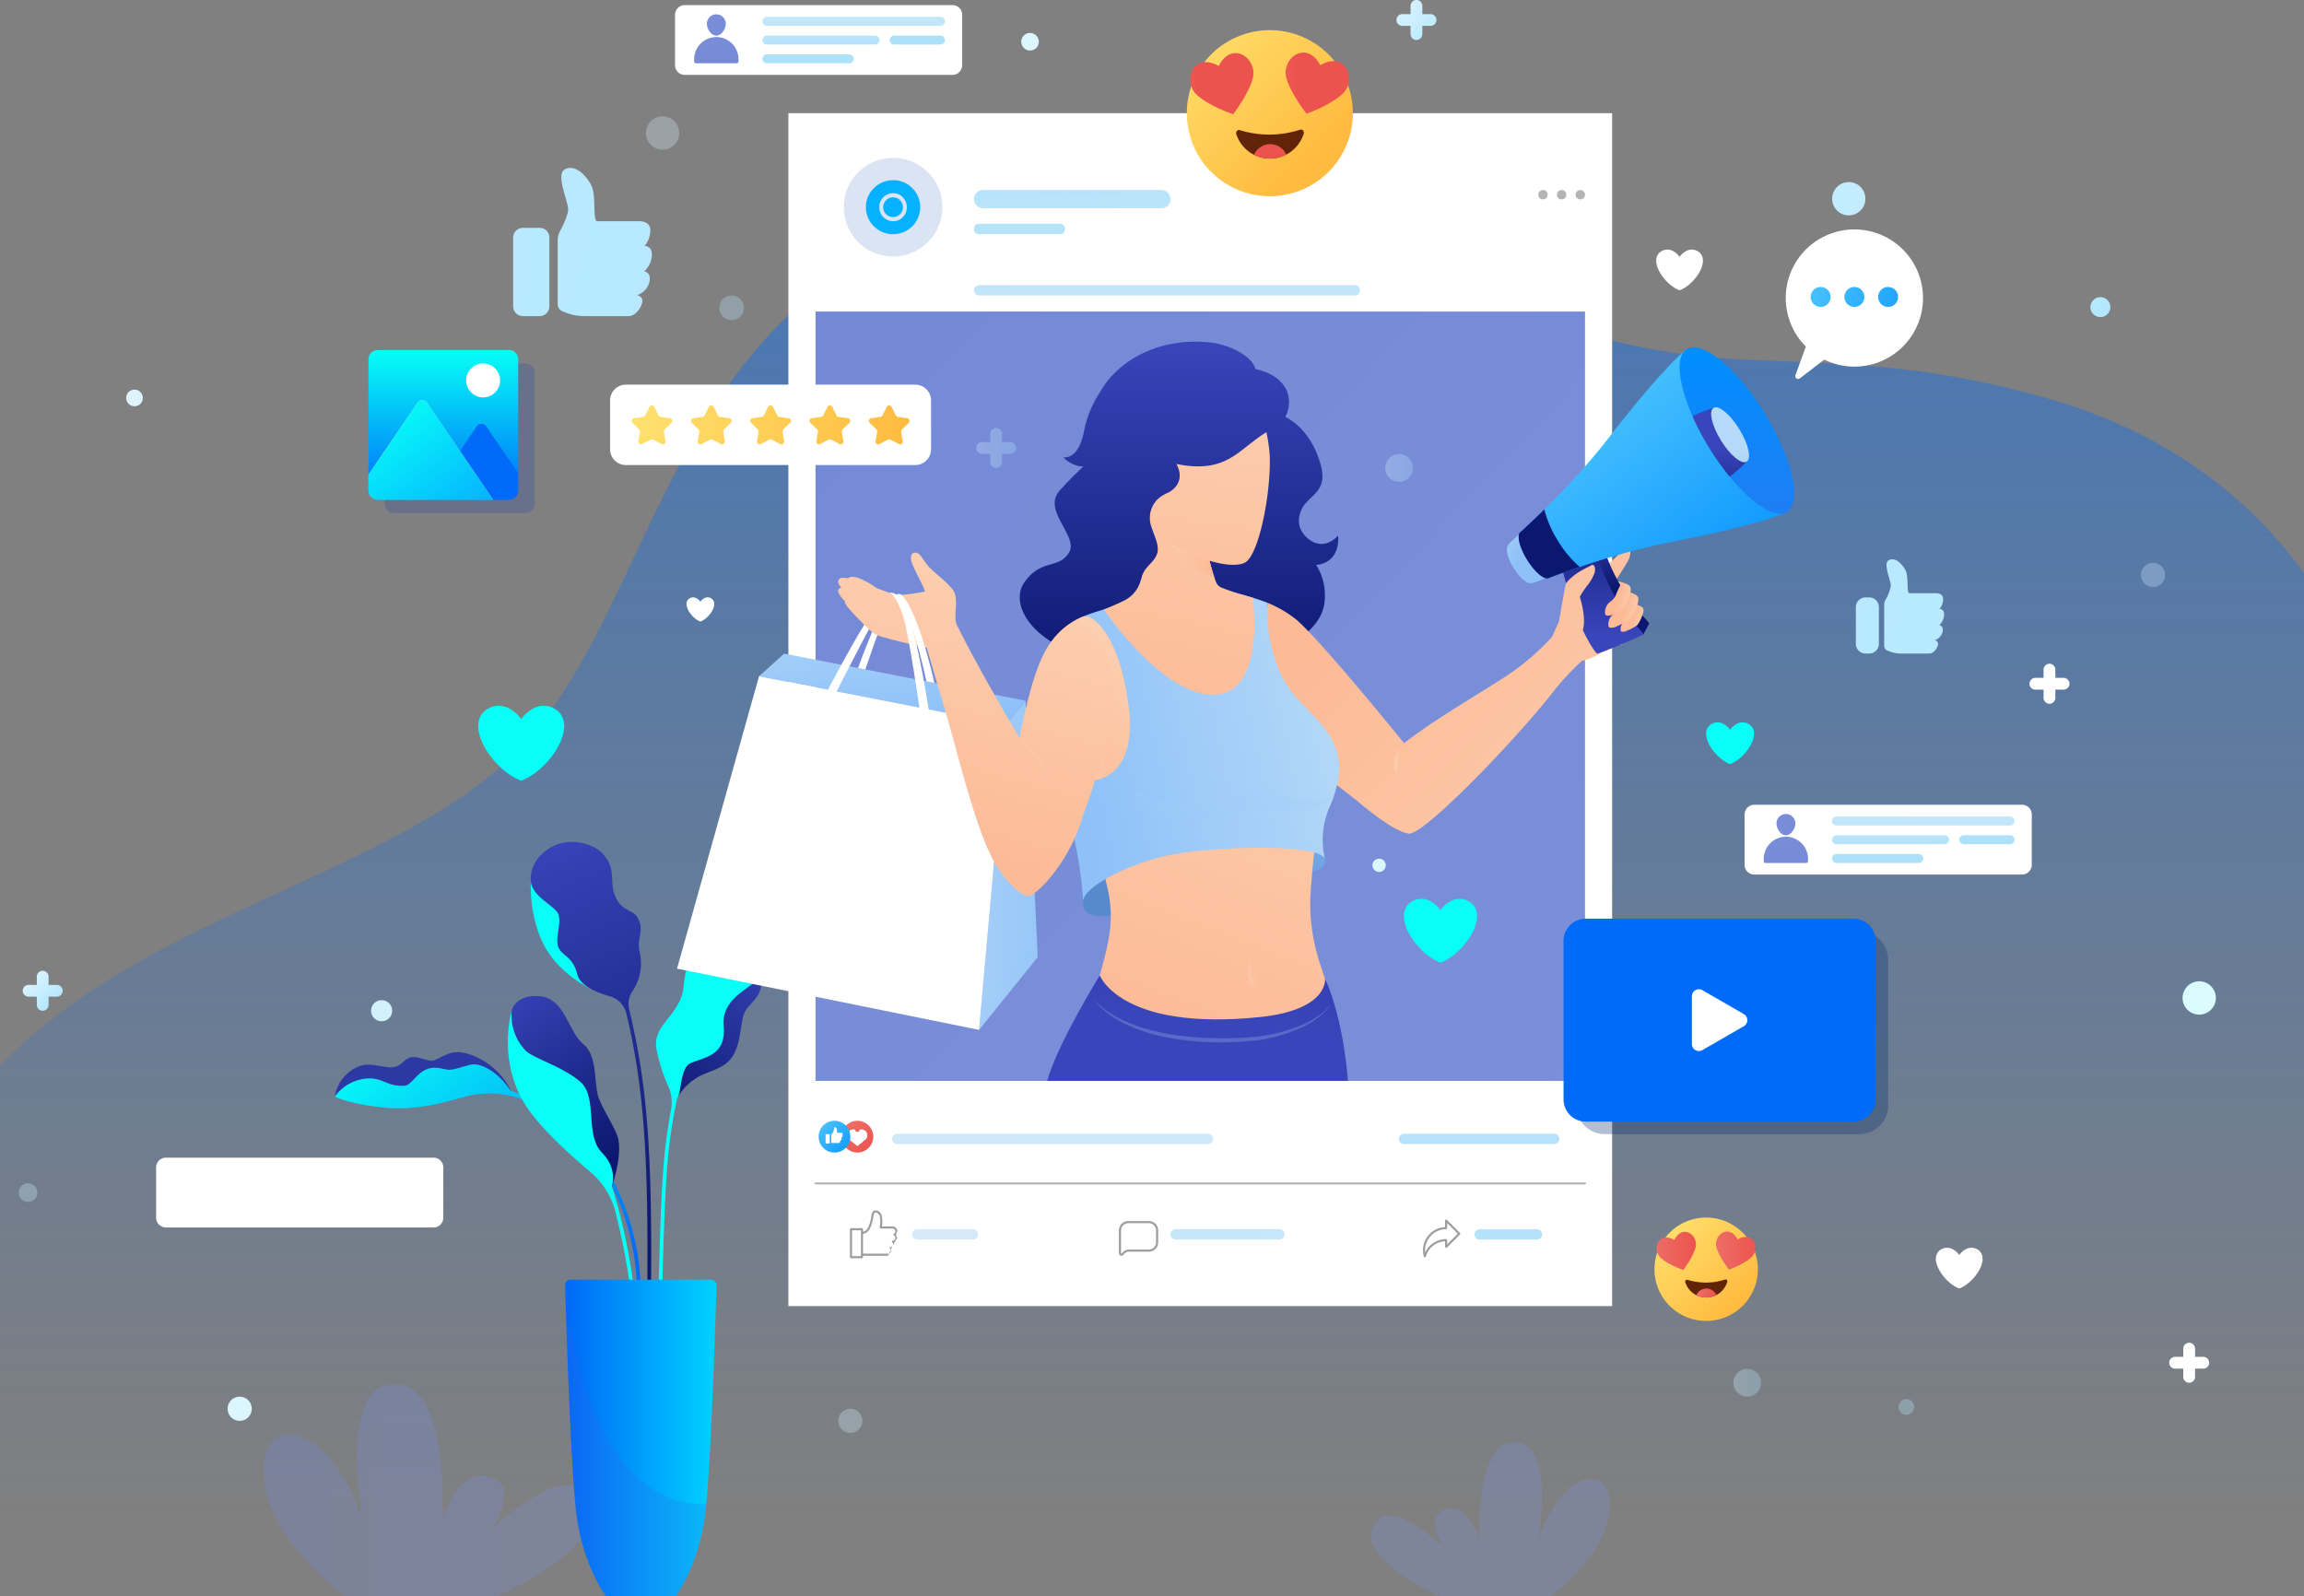<svg xmlns="http://www.w3.org/2000/svg" xmlns:xlink="http://www.w3.org/1999/xlink" width="549" height="380.391" viewBox="0 0 549 380.391">
  <rect x="0" y="0" width="549" height="380.391" fill="#808080" stroke="none"/>
  <defs>
    <clipPath id="clip-path">
      <rect id="Rectangle_9023" data-name="Rectangle 9023" width="549" height="349" transform="translate(89 90.05)" fill="#fff"/>
    </clipPath>
    <linearGradient id="linear-gradient" x1="0.5" y1="0.997" x2="0.5" y2="-0.101" gradientUnits="objectBoundingBox">
      <stop offset="0" stop-color="#006bf8" stop-opacity="0"/>
      <stop offset="1" stop-color="#006bf8"/>
    </linearGradient>
    <linearGradient id="linear-gradient-2" x1="-0.646" y1="0.5" x2="0.354" y2="0.5" gradientUnits="objectBoundingBox">
      <stop offset="0" stop-color="#7489d6"/>
      <stop offset="1" stop-color="#7c90d9"/>
    </linearGradient>
    <linearGradient id="linear-gradient-3" x1="0" y1="0.5" x2="1" y2="0.5" xlink:href="#linear-gradient-2"/>
    <linearGradient id="linear-gradient-4" x1="0.448" y1="-0.039" x2="0.549" y2="0.916" gradientUnits="objectBoundingBox">
      <stop offset="0" stop-color="#3945ba"/>
      <stop offset="1" stop-color="#0c176f"/>
    </linearGradient>
    <linearGradient id="linear-gradient-5" x1="1.191" y1="-0.157" x2="-0.121" y2="1.108" xlink:href="#linear-gradient-4"/>
    <linearGradient id="linear-gradient-6" x1="0.069" y1="-0.071" x2="1" y2="0.829" gradientUnits="objectBoundingBox">
      <stop offset="0" stop-color="#06fff7"/>
      <stop offset="1" stop-color="#006bf8"/>
    </linearGradient>
    <linearGradient id="linear-gradient-7" x1="0.261" y1="-0.166" x2="0.685" y2="0.957" xlink:href="#linear-gradient-4"/>
    <linearGradient id="linear-gradient-8" x1="0.027" y1="0.5" x2="0.999" y2="0.5" gradientUnits="objectBoundingBox">
      <stop offset="0" stop-color="#006bf8"/>
      <stop offset="1" stop-color="#00d3ff"/>
    </linearGradient>
    <linearGradient id="linear-gradient-9" x1="0.063" y1="0.063" x2="0.937" y2="0.937" gradientUnits="objectBoundingBox">
      <stop offset="0" stop-color="#ed716a"/>
      <stop offset="1" stop-color="#ed534e"/>
    </linearGradient>
    <linearGradient id="linear-gradient-10" x1="0.006" y1="0.006" x2="1.214" y2="1.214" gradientUnits="objectBoundingBox">
      <stop offset="0" stop-color="#4ec6fd"/>
      <stop offset="0.005" stop-color="#4ec6fd"/>
      <stop offset="1" stop-color="#008eff"/>
    </linearGradient>
    <linearGradient id="linear-gradient-11" x1="-0.28" y1="-1.768" x2="2.732" y2="6.992" gradientUnits="objectBoundingBox">
      <stop offset="0" stop-color="#ade1fa"/>
      <stop offset="1" stop-color="#dbebfa"/>
    </linearGradient>
    <linearGradient id="linear-gradient-12" x1="-0.726" y1="-2.413" x2="5.78" y2="13.041" xlink:href="#linear-gradient-11"/>
    <linearGradient id="linear-gradient-13" x1="-0.185" y1="-6.407" x2="1.348" y2="9.046" xlink:href="#linear-gradient-11"/>
    <linearGradient id="linear-gradient-14" x1="2.226" y1="14.875" x2="-0.045" y2="-4.043" xlink:href="#linear-gradient-11"/>
    <linearGradient id="linear-gradient-15" x1="10.041" y1="16.854" x2="-0.991" y2="-2.056" xlink:href="#linear-gradient-11"/>
    <linearGradient id="linear-gradient-16" x1="-2.461" y1="-10.089" x2="2.998" y2="9.431" xlink:href="#linear-gradient-11"/>
    <linearGradient id="linear-gradient-17" x1="2.054" y1="3.225" x2="-8.73" y2="-15.685" xlink:href="#linear-gradient-11"/>
    <linearGradient id="linear-gradient-18" x1="1.473" y1="4.55" x2="-3.071" y2="-14.368" xlink:href="#linear-gradient-11"/>
    <linearGradient id="linear-gradient-19" x1="-0.109" y1="-0.077" x2="1.069" y2="1.039" xlink:href="#linear-gradient-2"/>
    <linearGradient id="linear-gradient-20" x1="-1.776" y1="-0.081" x2="2.082" y2="0.57" gradientUnits="objectBoundingBox">
      <stop offset="0" stop-color="#b5d9f8"/>
      <stop offset="1" stop-color="#8ec1f8"/>
    </linearGradient>
    <linearGradient id="linear-gradient-21" x1="-1.804" y1="0.253" x2="2.65" y2="0.731" xlink:href="#linear-gradient-20"/>
    <linearGradient id="linear-gradient-22" x1="0.004" y1="-0.92" x2="0.519" y2="0.913" xlink:href="#linear-gradient-20"/>
    <linearGradient id="linear-gradient-24" x1="0.5" y1="-0.251" x2="0.5" y2="1.045" xlink:href="#linear-gradient-4"/>
    <linearGradient id="linear-gradient-25" x1="0.067" y1="0.661" x2="1.552" y2="-0.42" gradientUnits="objectBoundingBox">
      <stop offset="0" stop-color="#5789ce"/>
      <stop offset="1" stop-color="#8ec1f8"/>
    </linearGradient>
    <linearGradient id="linear-gradient-26" x1="1.328" y1="0.942" x2="0.279" y2="0.205" gradientUnits="objectBoundingBox">
      <stop offset="0" stop-color="#fccfb0"/>
      <stop offset="1" stop-color="#fcba97"/>
    </linearGradient>
    <linearGradient id="linear-gradient-27" x1="0" y1="0.5" x2="1" y2="0.5" xlink:href="#linear-gradient-26"/>
    <linearGradient id="linear-gradient-28" x1="0.954" y1="-0.521" x2="0.345" y2="0.981" xlink:href="#linear-gradient-26"/>
    <linearGradient id="linear-gradient-29" x1="0.602" y1="0.45" x2="1.91" y2="-4.117" xlink:href="#linear-gradient-4"/>
    <linearGradient id="linear-gradient-30" x1="0.651" y1="0.093" x2="0.306" y2="1.091" xlink:href="#linear-gradient-26"/>
    <linearGradient id="linear-gradient-31" x1="0.185" y1="0.262" x2="1.427" y2="0.732" xlink:href="#linear-gradient-26"/>
    <linearGradient id="linear-gradient-32" x1="0.997" y1="0.365" x2="0.082" y2="0.575" xlink:href="#linear-gradient-20"/>
    <linearGradient id="linear-gradient-33" x1="0.163" y1="-1.732" x2="0.809" y2="2.284" xlink:href="#linear-gradient-20"/>
    <linearGradient id="linear-gradient-34" x1="0.552" y1="0.038" x2="0.359" y2="0.882" xlink:href="#linear-gradient-26"/>
    <linearGradient id="linear-gradient-35" x1="-0.428" y1="0.078" x2="1.347" y2="0.889" xlink:href="#linear-gradient-26"/>
    <linearGradient id="linear-gradient-36" x1="0.652" y1="-0.476" x2="0.431" y2="1.218" xlink:href="#linear-gradient-26"/>
    <linearGradient id="linear-gradient-37" x1="0" y1="0.5" x2="1" y2="0.5" xlink:href="#linear-gradient-26"/>
    <linearGradient id="linear-gradient-38" x1="0.541" y1="0.005" x2="0.388" y2="1.514" xlink:href="#linear-gradient-26"/>
    <linearGradient id="linear-gradient-39" x1="0.5" y1="0.022" x2="0.5" y2="1.42" xlink:href="#linear-gradient-4"/>
    <linearGradient id="linear-gradient-40" x1="-0.444" y1="0.197" x2="1.295" y2="0.849" xlink:href="#linear-gradient-26"/>
    <linearGradient id="linear-gradient-41" x1="0.226" y1="-1.295" x2="0.777" y2="1.495" xlink:href="#linear-gradient-2"/>
    <linearGradient id="linear-gradient-42" x1="0.307" y1="-0.221" x2="0.52" y2="0.515" xlink:href="#linear-gradient-4"/>
    <linearGradient id="linear-gradient-43" x1="0.054" y1="0.839" x2="0.054" y2="-0.522" xlink:href="#linear-gradient-4"/>
    <linearGradient id="linear-gradient-44" x1="0.287" y1="-1.343" x2="1.222" y2="-0.616" xlink:href="#linear-gradient-20"/>
    <linearGradient id="linear-gradient-45" x1="0.255" y1="0.127" x2="1.056" y2="1.015" xlink:href="#linear-gradient-10"/>
    <linearGradient id="linear-gradient-46" x1="0.637" y1="-0.91" x2="0.637" y2="0.154" xlink:href="#linear-gradient-4"/>
    <linearGradient id="linear-gradient-47" x1="0.906" y1="1.526" x2="0.906" y2="0.001" gradientUnits="objectBoundingBox">
      <stop offset="0" stop-color="#2e75ee"/>
      <stop offset="1" stop-color="#008eff"/>
    </linearGradient>
    <linearGradient id="linear-gradient-48" x1="1.305" y1="0.586" x2="1.305" y2="1.776" xlink:href="#linear-gradient-4"/>
    <linearGradient id="linear-gradient-49" x1="1.698" y1="0.818" x2="1.698" y2="2.144" xlink:href="#linear-gradient-20"/>
    <linearGradient id="linear-gradient-50" x1="6.932" y1="2.319" x2="-4.132" y2="-0.916" xlink:href="#linear-gradient-26"/>
    <linearGradient id="linear-gradient-51" x1="0.922" y1="0.739" x2="0.509" y2="0.559" xlink:href="#linear-gradient-26"/>
    <linearGradient id="linear-gradient-52" x1="0.922" y1="0.739" x2="0.509" y2="0.559" xlink:href="#linear-gradient-26"/>
    <linearGradient id="linear-gradient-53" x1="0.936" y1="0.732" x2="0.485" y2="0.552" xlink:href="#linear-gradient-26"/>
    <linearGradient id="linear-gradient-54" x1="-0.778" y1="0.101" x2="4.829" y2="1.853" gradientUnits="objectBoundingBox">
      <stop offset="0" stop-color="#4ec6fd"/>
      <stop offset="1" stop-color="#1aa0fe"/>
    </linearGradient>
    <linearGradient id="linear-gradient-55" x1="-2.318" y1="-0.381" x2="3.289" y2="1.372" xlink:href="#linear-gradient-54"/>
    <linearGradient id="linear-gradient-56" x1="-3.858" y1="-0.862" x2="1.749" y2="0.89" xlink:href="#linear-gradient-54"/>
    <linearGradient id="linear-gradient-57" x1="1.936" y1="1.458" x2="64.037" y2="42.887" gradientUnits="objectBoundingBox">
      <stop offset="0" stop-color="#ddf4ff"/>
      <stop offset="1" stop-color="#afe6ff"/>
    </linearGradient>
    <linearGradient id="linear-gradient-58" x1="-3.845" y1="-2.399" x2="58.266" y2="39.037" xlink:href="#linear-gradient-57"/>
    <linearGradient id="linear-gradient-59" x1="-4.867" y1="-3.08" x2="33.257" y2="22.353" xlink:href="#linear-gradient-57"/>
    <linearGradient id="linear-gradient-60" x1="-20.549" y1="-13.546" x2="54.021" y2="36.214" gradientUnits="objectBoundingBox">
      <stop offset="0" stop-color="#ddf4ff"/>
      <stop offset="1" stop-color="#d9ffff"/>
    </linearGradient>
    <linearGradient id="linear-gradient-61" x1="0" y1="0.5" x2="1" y2="0.5" xlink:href="#linear-gradient-57"/>
    <linearGradient id="linear-gradient-62" x1="0" y1="0.5" x2="1" y2="0.5" xlink:href="#linear-gradient-57"/>
    <linearGradient id="linear-gradient-63" x1="-103.506" y1="-68.884" x2="28.934" y2="19.468" xlink:href="#linear-gradient-57"/>
    <linearGradient id="linear-gradient-64" x1="-33.431" y1="-22.136" x2="4.692" y2="3.297" xlink:href="#linear-gradient-57"/>
    <linearGradient id="linear-gradient-65" x1="-16.494" y1="-10.837" x2="69.157" y2="46.302" xlink:href="#linear-gradient-57"/>
    <linearGradient id="linear-gradient-66" x1="-16.494" y1="-10.837" x2="69.158" y2="46.303" xlink:href="#linear-gradient-60"/>
    <linearGradient id="linear-gradient-67" x1="-16.494" y1="-10.837" x2="69.158" y2="46.302" xlink:href="#linear-gradient-57"/>
    <linearGradient id="linear-gradient-68" x1="-16.498" y1="-10.84" x2="69.175" y2="46.314" xlink:href="#linear-gradient-60"/>
    <linearGradient id="linear-gradient-69" x1="-25.851" y1="-17.079" x2="12.274" y2="8.355" xlink:href="#linear-gradient-57"/>
    <linearGradient id="linear-gradient-70" x1="-33.383" y1="-22.104" x2="28.728" y2="19.331" xlink:href="#linear-gradient-57"/>
    <linearGradient id="linear-gradient-71" x1="-44.152" y1="-29.288" x2="17.959" y2="12.147" xlink:href="#linear-gradient-60"/>
    <linearGradient id="linear-gradient-72" x1="-23.161" y1="-15.285" x2="74.629" y2="49.953" xlink:href="#linear-gradient-57"/>
    <linearGradient id="linear-gradient-73" x1="0" y1="0.5" x2="1" y2="0.5" xlink:href="#linear-gradient-57"/>
    <linearGradient id="linear-gradient-74" x1="0.147" y1="0.147" x2="0.86" y2="0.86" xlink:href="#linear-gradient-57"/>
    <linearGradient id="linear-gradient-75" x1="0.02" y1="0.02" x2="1.195" y2="1.195" xlink:href="#linear-gradient-57"/>
    <linearGradient id="linear-gradient-76" x1="-99.703" y1="-26.917" x2="23.097" y2="6.683" xlink:href="#linear-gradient-57"/>
    <linearGradient id="linear-gradient-77" x1="-75.014" y1="-31.389" x2="17.353" y2="7.797" xlink:href="#linear-gradient-57"/>
    <linearGradient id="linear-gradient-78" x1="-93.68" y1="-25.273" x2="21.739" y2="6.312" xlink:href="#linear-gradient-57"/>
    <linearGradient id="linear-gradient-79" x1="-75.008" y1="-31.392" x2="17.351" y2="7.798" xlink:href="#linear-gradient-57"/>
    <linearGradient id="linear-gradient-80" x1="-26.97" y1="11.24" x2="-28.109" y2="-9.165" xlink:href="#linear-gradient-11"/>
    <linearGradient id="linear-gradient-81" x1="-42.653" y1="7.451" x2="-43.803" y2="-5.756" xlink:href="#linear-gradient-11"/>
    <linearGradient id="linear-gradient-82" x1="-91.573" y1="3.873" x2="-92.755" y2="-2.535" xlink:href="#linear-gradient-11"/>
    <linearGradient id="linear-gradient-83" x1="-55.031" y1="5.957" x2="-56.188" y2="-4.411" xlink:href="#linear-gradient-11"/>
    <linearGradient id="linear-gradient-84" x1="0.879" y1="1.537" x2="-0.415" y2="-1.154" xlink:href="#linear-gradient-2"/>
    <linearGradient id="linear-gradient-85" x1="2.229" y1="2.361" x2="-0.809" y2="-0.961" xlink:href="#linear-gradient-2"/>
    <linearGradient id="linear-gradient-86" x1="-26.97" y1="11.24" x2="-28.109" y2="-9.166" xlink:href="#linear-gradient-11"/>
    <linearGradient id="linear-gradient-87" x1="-42.653" y1="7.451" x2="-43.803" y2="-5.756" xlink:href="#linear-gradient-11"/>
    <linearGradient id="linear-gradient-88" x1="-91.58" y1="3.872" x2="-92.762" y2="-2.535" xlink:href="#linear-gradient-11"/>
    <linearGradient id="linear-gradient-89" x1="-55.03" y1="5.956" x2="-56.188" y2="-4.41" xlink:href="#linear-gradient-11"/>
    <linearGradient id="linear-gradient-90" x1="0.879" y1="1.537" x2="-0.415" y2="-1.154" xlink:href="#linear-gradient-2"/>
    <linearGradient id="linear-gradient-91" x1="2.229" y1="2.361" x2="-0.809" y2="-0.961" xlink:href="#linear-gradient-2"/>
    <linearGradient id="linear-gradient-92" x1="0.09" y1="0.028" x2="0.862" y2="0.8" gradientUnits="objectBoundingBox">
      <stop offset="0" stop-color="#ffe16f"/>
      <stop offset="1" stop-color="#ffbb3f"/>
    </linearGradient>
    <linearGradient id="linear-gradient-93" x1="-0.06" y1="0.275" x2="0.944" y2="0.275" xlink:href="#linear-gradient-9"/>
    <linearGradient id="linear-gradient-94" x1="-0.054" y1="0.322" x2="0.942" y2="0.322" xlink:href="#linear-gradient-9"/>
    <linearGradient id="linear-gradient-95" x1="-0.011" y1="-0.36" x2="0.988" y2="-0.36" xlink:href="#linear-gradient-9"/>
    <linearGradient id="linear-gradient-96" x1="-0.189" y1="0.17" x2="0.583" y2="0.942" xlink:href="#linear-gradient-92"/>
    <linearGradient id="linear-gradient-97" x1="-0.79" y1="0.661" x2="0.213" y2="0.661" xlink:href="#linear-gradient-9"/>
    <linearGradient id="linear-gradient-98" x1="-0.786" y1="0.708" x2="0.21" y2="0.708" xlink:href="#linear-gradient-9"/>
    <linearGradient id="linear-gradient-99" x1="-1.443" y1="1.278" x2="-0.444" y2="1.278" xlink:href="#linear-gradient-9"/>
    <linearGradient id="linear-gradient-101" x1="0.035" y1="0.444" x2="6.644" y2="1.556" xlink:href="#linear-gradient-92"/>
    <linearGradient id="linear-gradient-102" x1="-1.384" y1="0.206" x2="5.225" y2="1.317" xlink:href="#linear-gradient-92"/>
    <linearGradient id="linear-gradient-103" x1="-2.803" y1="-0.033" x2="3.806" y2="1.079" xlink:href="#linear-gradient-92"/>
    <linearGradient id="linear-gradient-104" x1="-4.222" y1="-0.272" x2="2.387" y2="0.84" xlink:href="#linear-gradient-92"/>
    <linearGradient id="linear-gradient-105" x1="-5.64" y1="-0.51" x2="0.969" y2="0.601" xlink:href="#linear-gradient-92"/>
    <linearGradient id="linear-gradient-106" y1="0.5" x2="1" y2="0.5" gradientUnits="objectBoundingBox">
      <stop offset="0" stop-color="#0527a4"/>
      <stop offset="1" stop-color="#0027b7"/>
    </linearGradient>
    <linearGradient id="linear-gradient-107" x1="0.5" y1="0" x2="0.5" y2="1" xlink:href="#linear-gradient-6"/>
    <linearGradient id="linear-gradient-108" x1="0.058" y1="0.306" x2="0.933" y2="1.198" xlink:href="#linear-gradient-20"/>
    <linearGradient id="linear-gradient-109" x1="-0.007" y1="0.221" x2="0.846" y2="1.155" gradientUnits="objectBoundingBox">
      <stop offset="0" stop-color="#06fff7"/>
      <stop offset="1" stop-color="#06b2ff"/>
    </linearGradient>
  </defs>
  <g id="OBJECTS" transform="translate(-89 -70.05)">
    <g id="Group_20093" data-name="Group 20093">
      <g id="Mask_Group_205" data-name="Mask Group 205" clip-path="url(#clip-path)">
        <path id="Path_10586" data-name="Path 10586" d="M80.829,432.942S50,391.275,74,344.942c27.152-52.419,99.189-60.981,134.594-92.491s35.363-98.51,97.387-127.015c45.93-21.109,79.8-16.494,134.412,12.506s76.336,9.634,137.4,27.324c66.2,19.176,94.2,83.582,76.539,149.676-14.889,55.713,29.163,67,27.163,118Z" opacity="0.51" fill="url(#linear-gradient)"/>
      </g>
      <g id="Group_20032" data-name="Group 20032" transform="translate(-17 17.498)">
        <path id="Path_10592" data-name="Path 10592" d="M433.83,415.275c3.381-4.526,11.917,2.029,16.864,6.565-2.02-1.783-4.11-7.264-1.586-8.9,6.111-3.958,9.485,6.5,9.485,6.5s-1.374-23.5,8.459-23.167,5.333,24,5.333,24c1.219-4.865,4.353-10.41,7.75-13.208,4.076-3.358,9.315-2.9,9.406,3.75.167,12.2-14.156,22.125-14.156,22.125H449.108S427.635,423.567,433.83,415.275Z" opacity="0.3" fill="url(#linear-gradient-2)"/>
        <path id="Path_10593" data-name="Path 10593" d="M245.567,408.593c-4.66-6.238-16.425,2.8-23.242,9.048,2.785-2.457,5.664-10.011,2.186-12.264-8.422-5.456-13.072,8.959-13.072,8.959s1.894-32.389-11.659-31.929-7.351,33.078-7.351,33.078c-1.68-6.7-6-14.347-10.681-18.2-5.617-4.628-12.839-4-12.964,5.168-.23,16.816,19.511,30.494,19.511,30.494h36.217S254.1,420.021,245.567,408.593Z" opacity="0.3" fill="url(#linear-gradient-3)"/>
      </g>
      <g id="Group_20037" data-name="Group 20037" transform="translate(27.859 66.669)">
        <g id="Group_20033" data-name="Group 20033" transform="translate(187.602 204.024)">
          <path id="Path_10594" data-name="Path 10594" d="M200.4,215.561s-.554,8.779,3.5,15.885c3.748,6.572,10.864,9.765,10.864,9.765l-5.86-12.741.31-10.486-3.775-3.962Z" transform="translate(-200.371 -206.171)" fill="#06fff7"/>
          <path id="Path_10595" data-name="Path 10595" d="M223.846,244.007a5.566,5.566,0,0,1,.785-4.447,11.688,11.688,0,0,0,1.7-9.243c-.779-3.71,1.4-5.361-.715-8.586-.841-1.283-3.2-1.382-4.587-3.727-2.564-4.34.4-7.043-3.723-11.416-1.955-2.071-9.119-4.721-14.3.375a8.043,8.043,0,0,0-2.631,5.874c-.122,3.9,5.083,6.063,6.363,8s-.678,5.927.2,8.2,3.434,2.093,4.525,6.553c.662,2.708,4.7,4.348,7.774,5.219a5.651,5.651,0,0,1,3.927,4.143c4.18,17.561,5.31,33.928,4.973,67.318l.886.009C229.362,278.318,228.189,261.916,223.846,244.007Z" transform="translate(-200.371 -204.024)" fill="url(#linear-gradient-4)"/>
        </g>
        <g id="Group_20034" data-name="Group 20034" transform="translate(217.452 225.537)">
          <path id="Path_10596" data-name="Path 10596" d="M244.849,273.37a13.371,13.371,0,0,1,4.359-4.538c1.707-1.2,3.86-1.557,6.265-2.917,4.854-2.744,4.025-9.529,5.261-12.554s4.672-3.238,4.263-10c0,0-3.628.927-10.348,7.423C242.057,262.961,244.849,273.37,244.849,273.37Z" transform="translate(-239.718 -233.986)" fill="url(#linear-gradient-5)"/>
          <path id="Path_10597" data-name="Path 10597" d="M263.577,239.875c-1.108-4.382-2.97-9.364-6.41-8.311s-6.036,3.249-9.331,5.789-2.373,6.445-3.319,9.24c-1.78,5.258-6.71,7.285-6.074,12.383a40.915,40.915,0,0,0,2.966,9.375,9.222,9.222,0,0,1,.569,5.343c-2.171,11.4-2.409,20.454-3.171,49.52l0,.09.887.023,0-.09c.822-31.374,1.033-39.38,3.733-52.248,1.061-1.053.619-7.364,3.332-8.435,3.7-1.461,8.337-1.949,7.745-8.736C253.773,245.445,264.686,244.257,263.577,239.875Z" transform="translate(-238.387 -231.421)" fill="#06fff7"/>
        </g>
        <g id="Group_20035" data-name="Group 20035" transform="translate(140.923 254.111)">
          <path id="Path_10598" data-name="Path 10598" d="M140.923,278.4a9.344,9.344,0,0,1,5.91-7.265c2.258-.847,5.036.2,7.24.3,2.988.136,3.1-2.34,5.566-2.438,1.686-.068,3.816,1.258,5.01.733,1.988-.876,3.547-1.914,5.5-1.914,3.131,0,9.984,2.828,12.948,9.726,0,0-6.345-2.756-15.8-1.7S140.923,278.4,140.923,278.4Z" transform="translate(-140.923 -267.812)" fill="#2c38a4"/>
          <path id="Path_10599" data-name="Path 10599" d="M182.73,277.728c-.918-1.423-3.537-4.957-7.526-6.064-1.951-.542-3.659.684-6.538,1.12-1.486.225-3.365-.956-5.578-.185-2.8.974-3.895,3.969-5.615,4.039-4.248.172-4.986-1.917-8.755-1.749a10.415,10.415,0,0,0-7.795,4.31s2.794,1.617,11.033,2.561c8.3.952,14.5-1.065,19.98-2.506a22.179,22.179,0,0,1,15.621,1.509c24.683,12.445,25.31,41.68,25.325,43.064l.887-.009C213.752,322.318,213.027,288.655,182.73,277.728Z" transform="translate(-140.923 -268.61)" fill="url(#linear-gradient-6)"/>
        </g>
        <g id="Group_20036" data-name="Group 20036" transform="translate(182.155 240.747)">
          <path id="Path_10600" data-name="Path 10600" d="M194.488,254.383s.719-4.074,6.73-3.542,6.753,8.514,10.37,11.43,2.35,9.89,3.78,13.181,2.636,4.8,4.167,8.281-.384,10.511-1.36,12.978c0,0-13.865-18.639-13.969-19.245S199,269.519,199,269.519l-2.508-3.418S193.128,259.5,194.488,254.383Z" transform="translate(-193.591 -250.793)" fill="url(#linear-gradient-7)"/>
          <path id="Path_10601" data-name="Path 10601" d="M225.047,338.842c-.9-20.426-4.55-34.627-6.832-41.713.378-1.295.908-4.659-2.36-8.018-4.163-4.279-.941-13.251-5.152-16.9s-11.109-5.533-13.047-7.437a12.268,12.268,0,0,1-3.325-9.412s-3.6,12.053,3.637,22.91c3.445,5.164,10.345,11.4,15.078,15.39a18.484,18.484,0,0,1,5.985,9.43,170.785,170.785,0,0,1,5.13,35.786Z" transform="translate(-193.434 -251.775)" fill="#06fff7"/>
        </g>
        <path id="Path_10602" data-name="Path 10602" d="M228.834,336.876h-16.7a1.337,1.337,0,0,0-1.338,1.378c.218,7.36,1.3,42.136,2.619,53.739,1.478,13,7.131,20.315,7.131,20.315h16.583s5.653-7.311,7.131-20.315c1.318-11.6,2.4-46.379,2.619-53.739a1.338,1.338,0,0,0-1.338-1.378Z" transform="translate(-15.007 -28.536)" fill="url(#linear-gradient-8)"/>
        <path id="Path_10603" data-name="Path 10603" d="M244.451,391.619c-.055.573-.11,1.1-.165,1.594-1.484,13-7.137,20.313-7.137,20.313H220.573s-5.661-7.31-7.137-20.313c-1.186-10.412-2.175-39.488-2.521-50.661C211.135,344.766,216.27,392.216,244.451,391.619Z" transform="translate(-15.034 -29.755)" fill="#3963ea" opacity="0.2"/>
      </g>
      <g id="Group_20050" data-name="Group 20050">
        <g id="Group_20042" data-name="Group 20042">
          <rect id="Rectangle_9021" data-name="Rectangle 9021" width="196.285" height="284.284" transform="translate(276.857 97.022)" fill="#fff"/>
          <path id="Path_10604" data-name="Path 10604" d="M313.548,119.428A11.747,11.747,0,1,1,301.8,107.682,11.692,11.692,0,0,1,313.548,119.428Z" fill="#dae4f3"/>
          <g id="Group_20038" data-name="Group 20038">
            <g id="XMLID_824_">
              <path id="XMLID_828_" d="M297.079,340.931a3.782,3.782,0,1,1-3.782-3.782A3.782,3.782,0,0,1,297.079,340.931Z" fill="url(#linear-gradient-9)"/>
              <path id="XMLID_825_" d="M293.3,343.185l1.858-1.5a1.4,1.4,0,0,0-1.325-2.413.533.533,0,0,1-1.066,0,1.4,1.4,0,0,0-1.325,2.413Z" fill="#fff"/>
            </g>
            <g id="XMLID_829_">
              <path id="XMLID_861_" d="M291.625,340.931a3.782,3.782,0,1,1-3.782-3.782A3.782,3.782,0,0,1,291.625,340.931Z" fill="url(#linear-gradient-10)"/>
              <g id="XMLID_850_">
                <path id="XMLID_860_" d="M285.82,342.564h.8a.1.1,0,0,0,.1-.1v-2.028a.1.1,0,0,0-.1-.1h-.8a.1.1,0,0,0-.1.1v2.028A.094.094,0,0,0,285.82,342.564Z" fill="#fff"/>
                <path id="XMLID_859_" d="M289.636,340.639a.346.346,0,0,0-.183-.639h-1.061a1.845,1.845,0,0,0-.017-.917c-.1-.316-.425-.514-.587-.345-.112.117-.049.372-.1.628a2.279,2.279,0,0,1-.574,1.046.118.118,0,0,0-.033.082v1.836a.118.118,0,0,0,.118.118h1.858a1.706,1.706,0,0,1,.544-.932.346.346,0,0,1,.2-.586A.348.348,0,0,0,289.636,340.639Z" fill="#fff"/>
              </g>
            </g>
          </g>
          <g id="Group_20039" data-name="Group 20039">
            <path id="Path_10605" data-name="Path 10605" d="M466.675,352.329H283.324a.25.25,0,0,1,0-.5H466.675a.25.25,0,0,1,0,.5Z" fill="#b4b4b4"/>
          </g>
          <path id="Path_10606" data-name="Path 10606" d="M302.833,363.487a1.17,1.17,0,0,0-1.169-1.169h-2.5a7.425,7.425,0,0,0-.047-2.533,1.671,1.671,0,0,0-.807-1.082,1.307,1.307,0,0,0-.992-.142c-.557.186-.634.86-.684,1.307-.012.1-.022.193-.037.269-.25,1.27-.61,2.645-1.377,3.217a3.133,3.133,0,0,1-.581.246v-.61a.25.25,0,0,0-.25-.25h-2.615a.25.25,0,0,0-.25.25v6.661a.25.25,0,0,0,.25.25h2.615a.25.25,0,0,0,.25-.25v-.336h5.974a24.023,24.023,0,0,1,2.219-4.275,1.164,1.164,0,0,1,0-1.553ZM294.14,369.4h-2.115v-6.161h2.115V369.4Zm7.879-4.925a.664.664,0,0,1-.262,1.222.251.251,0,0,0-.143.424.665.665,0,0,1-.383,1.129.251.251,0,0,0-.143.424.669.669,0,0,1-.475,1.14h-5.974v-4.687a4.024,4.024,0,0,0,.88-.374c.9-.673,1.3-2.156,1.569-3.52.017-.087.03-.193.043-.31.039-.339.092-.8.346-.889a.82.82,0,0,1,.593.105,1.149,1.149,0,0,1,.562.765,6.392,6.392,0,0,1-.023,2.586.25.25,0,0,0,.238.327h2.816a.667.667,0,0,1,.354,1.234.247.247,0,0,0-.117.211A.254.254,0,0,0,302.019,364.475Z" fill="#9e9d9d"/>
          <g id="XMLID_10_">
            <path id="Path_10607" data-name="Path 10607" d="M428.522,369.69a.248.248,0,0,1-.24-.183,5.516,5.516,0,0,1,5.052-7.021v-1.56a.249.249,0,0,1,.426-.176l3.136,3.136a.25.25,0,0,1,0,.354l-3.136,3.136a.249.249,0,0,1-.426-.176v-1.353a5.052,5.052,0,0,0-4.571,3.663A.251.251,0,0,1,428.522,369.69Zm5.311-8.161v1.2a.25.25,0,0,1-.249.25,5.043,5.043,0,0,0-5.014,5.032,4.886,4.886,0,0,0,.027.511,5.558,5.558,0,0,1,4.984-3.186h0a.249.249,0,0,1,.25.25v1.007l2.532-2.532Z" fill="#9e9d9d"/>
          </g>
          <g id="XMLID_19_">
            <path id="Path_10608" data-name="Path 10608" d="M356.19,369.314a.587.587,0,0,1-.22-.044.572.572,0,0,1-.353-.529V363.26a2.211,2.211,0,0,1,2.208-2.208h4.936a2.21,2.21,0,0,1,2.208,2.208v2.87a2.211,2.211,0,0,1-2.208,2.209h-4.728a1.512,1.512,0,0,0-1.078.446l-.361.361A.568.568,0,0,1,356.19,369.314Zm1.635-7.762a1.71,1.71,0,0,0-1.708,1.708v5.481a.067.067,0,0,0,.045.067.066.066,0,0,0,.079-.016l.361-.361a2.011,2.011,0,0,1,1.431-.593h4.728a1.711,1.711,0,0,0,1.708-1.709v-2.87a1.71,1.71,0,0,0-1.708-1.708h-4.936Z" fill="#9e9d9d"/>
          </g>
          <g id="Group_20041" data-name="Group 20041">
            <g id="Group_20040" data-name="Group 20040">
              <path id="Path_10609" data-name="Path 10609" d="M464.443,116.452a1.116,1.116,0,1,1,1.116,1.116A1.116,1.116,0,0,1,464.443,116.452Z" fill="#b4b4b4"/>
              <circle id="Ellipse_261" data-name="Ellipse 261" cx="1.116" cy="1.116" r="1.116" transform="translate(459.996 115.336)" fill="#b4b4b4"/>
              <circle id="Ellipse_262" data-name="Ellipse 262" cx="1.116" cy="1.116" r="1.116" transform="translate(455.549 115.336)" fill="#b4b4b4"/>
            </g>
          </g>
          <path id="Path_10610" data-name="Path 10610" d="M365.745,119.673H323.259a2.169,2.169,0,0,1-2.169-2.169h0a2.169,2.169,0,0,1,2.169-2.169h42.486a2.169,2.169,0,0,1,2.169,2.169h0A2.17,2.17,0,0,1,365.745,119.673Z" fill="url(#linear-gradient-11)"/>
          <path id="Path_10611" data-name="Path 10611" d="M341.648,125.859H322.2a1.111,1.111,0,0,1-1.111-1.111v-.237A1.111,1.111,0,0,1,322.2,123.4h19.448a1.111,1.111,0,0,1,1.111,1.111v.237A1.111,1.111,0,0,1,341.648,125.859Z" fill="url(#linear-gradient-12)"/>
          <path id="Path_10612" data-name="Path 10612" d="M411.842,140.468H322.319a1.23,1.23,0,0,1-1.23-1.229h0a1.23,1.23,0,0,1,1.23-1.23h89.523a1.23,1.23,0,0,1,1.23,1.23h0A1.23,1.23,0,0,1,411.842,140.468Z" fill="url(#linear-gradient-13)"/>
          <path id="Path_10613" data-name="Path 10613" d="M376.842,342.685H302.813a1.23,1.23,0,0,1-1.23-1.229h0a1.23,1.23,0,0,1,1.23-1.229h74.029a1.23,1.23,0,0,1,1.23,1.229h0A1.23,1.23,0,0,1,376.842,342.685Z" fill="url(#linear-gradient-14)"/>
          <path id="Path_10614" data-name="Path 10614" d="M320.842,365.448H307.551a1.23,1.23,0,0,1-1.229-1.23h0a1.229,1.229,0,0,1,1.229-1.229h13.291a1.229,1.229,0,0,1,1.229,1.229h0A1.229,1.229,0,0,1,320.842,365.448Z" fill="url(#linear-gradient-15)"/>
          <path id="Path_10615" data-name="Path 10615" d="M393.842,365.448h-24.7a1.23,1.23,0,0,1-1.23-1.23h0a1.23,1.23,0,0,1,1.23-1.229h24.7a1.23,1.23,0,0,1,1.23,1.229h0A1.23,1.23,0,0,1,393.842,365.448Z" fill="url(#linear-gradient-16)"/>
          <path id="Path_10616" data-name="Path 10616" d="M455.217,365.448H441.564a1.23,1.23,0,0,1-1.23-1.23h0a1.23,1.23,0,0,1,1.23-1.229h13.653a1.229,1.229,0,0,1,1.229,1.229h0A1.229,1.229,0,0,1,455.217,365.448Z" fill="url(#linear-gradient-17)"/>
          <path id="Path_10617" data-name="Path 10617" d="M459.342,342.685H423.557a1.229,1.229,0,0,1-1.229-1.229h0a1.229,1.229,0,0,1,1.229-1.229h35.785a1.229,1.229,0,0,1,1.229,1.229h0A1.229,1.229,0,0,1,459.342,342.685Z" fill="url(#linear-gradient-18)"/>
          <rect id="Rectangle_9022" data-name="Rectangle 9022" width="183.352" height="183.352" transform="translate(283.324 144.292)" fill="url(#linear-gradient-19)"/>
          <g id="Group_6456" data-name="Group 6456" transform="translate(295.333 112.997)">
            <path id="Path_2269" data-name="Path 2269" d="M115.073,7.647a6.367,6.367,0,0,0-4.621,1.877,6.131,6.131,0,0,0-1.908,4.5,6.242,6.242,0,0,0,1.908,4.6,6.364,6.364,0,0,0,4.621,1.877,6.422,6.422,0,0,0,6.406-6.355,6.34,6.34,0,0,0-1.878-4.6A6.158,6.158,0,0,0,115.073,7.647ZM112.712,11.7a3.226,3.226,0,0,1,2.361-.956,3,3,0,0,1,2.262.98,3.354,3.354,0,0,1,.947,2.429,3.141,3.141,0,0,1-.956,2.286,2.969,2.969,0,0,1-2.2.977,3.3,3.3,0,0,1-3.384-3.385,3.1,3.1,0,0,1,.973-2.331Z" transform="translate(-108.542 -7.646)" fill="#06b2ff"/>
            <path id="Path_2270" data-name="Path 2270" d="M120.411,17.1a2.355,2.355,0,1,1-2.355-2.355A2.355,2.355,0,0,1,120.411,17.1Z" transform="translate(-111.588 -10.665)" fill="#06b2ff"/>
          </g>
        </g>
        <g id="Group_20048" data-name="Group 20048">
          <g id="Group_20043" data-name="Group 20043">
            <path id="Path_10618" data-name="Path 10618" d="M322.3,315.485l13.973-17.336-2.9-61.1-4.575,5.676Z" fill="url(#linear-gradient-20)"/>
            <path id="Path_10619" data-name="Path 10619" d="M330.827,240.2l-.755,56.621L322.3,315.485l6.5-72.765Z" opacity="0.5" fill="url(#linear-gradient-21)"/>
            <path id="Path_10620" data-name="Path 10620" d="M333.368,237.044l-4.575,5.676-58.93-11.512,5.981-5.395Z" fill="url(#linear-gradient-22)"/>
            <path id="Path_10621" data-name="Path 10621" d="M333.368,237.044l-4.575,5.676-58.93-11.512,5.981-5.395Z" fill="url(#linear-gradient-22)"/>
            <path id="Path_10622" data-name="Path 10622" d="M269.863,231.208l-19.539,69.677,71.973,14.6,6.5-72.765Z" fill="#fff"/>
            <path id="Path_10623" data-name="Path 10623" d="M285.447,235.967s7.938-15.088,10.625-18.713l.938.875s-7.938,15.125-9.5,18.375Z" fill="#fff"/>
            <path id="Path_10624" data-name="Path 10624" d="M293.46,229.252l1.733.338s3.411-10.211,5.678-15.273h-1.423S295.16,224.374,293.46,229.252Z" fill="#fff"/>
          </g>
          <g id="Group_20046" data-name="Group 20046">
            <path id="Path_10625" data-name="Path 10625" d="M407.831,197.689s-3.3,4.068-7.313.576c-3.854-3.355-1.012-7.506-.89-7.68,2.608-3.4,6.367-4.017,3.39-11.869-3.833-10.108-11.876-10.678-11.876-10.678l-41.186,10.678a88.294,88.294,0,0,0-8.438,8.225c-4.333,4.833,4.667,10.911,2.167,14.872s-6.667,1.295-10.667,7.128,3.279,18.333,27.889,20,43.611-5.333,43.777-16.333a13.51,13.51,0,0,0-2.056-7.907C408.734,203.976,407.831,197.689,407.831,197.689Zm-8.248-7.045,0,0Z" fill="url(#linear-gradient-24)"/>
            <path id="Path_10626" data-name="Path 10626" d="M347.869,282.222s-3.6,6.8,4.65,6.137,28.688-11.425,39.167-10.833,13.483.358,13-2.913-20.836-6.42-35.253-4.753A31.627,31.627,0,0,0,347.869,282.222Z" fill="url(#linear-gradient-25)"/>
            <path id="Path_10627" data-name="Path 10627" d="M476.761,200.447c-.618,0-2.576,2.473-4.947,4.431s-5.286,4.854-5.286,4.854-2.134-.412-2.958.515-.824,2.783-2.061,5.565-2.672,5.977-2.674,5.982a57.573,57.573,0,0,1-10.268,8.941c-6.231,4.141-17.746,10.706-25.008,16.436-.013-.016-18.989-23.558-25.582-29.393a28.006,28.006,0,0,0-6.907-4.059l-3.885,27.014,14.208,11.625,10.813,8.416,0,0c5.119,4.3,9.943,7.7,12.665,7.966,4.224-.548,24.552-21.661,33.564-32.991a63.512,63.512,0,0,1,7.446-8.153s3.458-.962,4.8-2.1a11.551,11.551,0,0,0,2.37-3.71,4.494,4.494,0,0,0,1.091,1.56,1.6,1.6,0,0,0,1.382.295c.22-.165.145-1.916.189-3.786.038-1.634.243-3.346-.189-4.355a28.233,28.233,0,0,0-2.989-4.844s2.989-4.545,4.225-6.647S477.38,200.447,476.761,200.447Z" fill="url(#linear-gradient-26)"/>
            <path id="Path_10628" data-name="Path 10628" d="M423.56,247.172c-.391,1.169-.808,2.332-1.131,3.522a25.144,25.144,0,0,0-.607,3.949A6.2,6.2,0,0,1,423.56,247.172Z" fill="url(#linear-gradient-27)"/>
            <path id="Path_10629" data-name="Path 10629" d="M346.191,313.359c23.52,7.712,59.382,3.92,60.173.982.233-.864,1.615-.937-.845-8.845-1.122-3.608-5.167-12.054-4.167-23.721.242-2.829.589-7.462,1.042-10.25-14.115-9.4-41.958-.923-52.029,1.821,4.875,13.1,3.654,18.1.987,28.1C349.879,306.966,346.852,311.775,346.191,313.359Z" fill="url(#linear-gradient-28)"/>
            <path id="Path_10630" data-name="Path 10630" d="M351.052,302.491s-10.033,16.228-12.533,25.152h71.667s-.833-14.034-5.448-24.386c0,0,.987,7.489-15.635,9.185C356.019,315.817,351.052,302.491,351.052,302.491Z" fill="url(#linear-gradient-29)"/>
            <path id="Path_10631" data-name="Path 10631" d="M347.394,216.838s-7.417,2.479-9.583,9.854a44.987,44.987,0,0,0-.792,13.813c.812,7.125,7.875,19.938,7.875,19.938s11.25-.5,13.937-7.625.105-27.153-2.438-30.938C352.425,215.973,347.394,216.838,347.394,216.838Z" fill="url(#linear-gradient-30)"/>
            <path id="Path_10632" data-name="Path 10632" d="M353.294,243.649s-.525,12.356-2.608,21.626c-.522,2.322-6.167-7.25-6.167-7.25Z" fill="url(#linear-gradient-31)"/>
            <path id="Path_10633" data-name="Path 10633" d="M407.7,256.572a29.031,29.031,0,0,1-1.58,5.15,19.277,19.277,0,0,0-1.43,12.89c-2.045-3.545-25.741-2.859-35.982-.982s-21.146,7.6-21.619,10.979c-1.05-16.06-6.368-29.687-7.858-33.647,4.71,8.27,21.16,8.22,18.79-11.8-2-16.89-7.67-21.44-9.75-22.21a3.128,3.128,0,0,0-.875-.114c1.3-.493,2.723-1,4.635-1.546,3.36-.963,12.07-3.65,15.54-4.55,4.05-1.05,8.75-.76,14.49.34a57.9,57.9,0,0,1,9.012,2.638,34.987,34.987,0,0,0,1.615,13.055c2.58,8.25,6.709,10.79,8.75,13.333C403.706,242.411,409.73,248.005,407.7,256.572Z" fill="url(#linear-gradient-32)"/>
            <path id="Path_10634" data-name="Path 10634" d="M364.229,260.5a16.1,16.1,0,0,0,9.742.958c5.15-1.024,8.892-2.316,14.063-2.265,6.092.061,9.033,1.278,12.879,1.662s4.644-1.292,4.984-.932c.474.5-1.757,2.533-4.743,3.04s-4.486.22-11.919.112-13.451,3.2-19.279,2.086c-5.46-1.045-10.1-4.747-10.635-6.43C358.917,257.456,360.847,259.16,364.229,260.5Z" opacity="0.25" fill="url(#linear-gradient-33)"/>
            <path id="Path_10635" data-name="Path 10635" d="M340.046,222.275c-3.067,3.665-5.29,9.726-8.16,23.673-.667-1.2-1.341-2.384-2-3.506-2.688-4.563-9.563-16.625-12.9-23.5-.813-1.677.333-5.625-.542-7.625s-5.042-4.816-6.458-6.6-1.583-2.619-2.583-2.908-1.917.6-.917,2.908,2.667,5.22,2.917,6.3a49.7,49.7,0,0,1-5.833.833c-1.583,0-2.844-.635-5.594-1.6a18.95,18.95,0,0,0-4.594-2.508c-1.038-.3-2.042-.35-2.3.167a1.959,1.959,0,0,0-.318-.094c-1.641-.265-2.012.212-2.065,1.006a3.274,3.274,0,0,0,.79,1.249.964.964,0,0,0-.79,1.028,7.311,7.311,0,0,0,1.676,2.275,2.154,2.154,0,0,0-.035.267c-.053.794,5.666,6.513,7.042,7.466,1.262.874,10.529,2.859,12.471,3.347.777,2.714,2.336,8.121,4.3,14.707,2.833,9.528,6.69,26.043,10.917,34.695,3.43,7.021,7.937,9.876,8.917,9.754,2.333-.292,10.127-8.575,13.1-19.324h0c2.943-7.622,6.628-21,7.059-25.186C355.874,222.325,345.545,215.705,340.046,222.275Z" fill="url(#linear-gradient-34)"/>
            <path id="Path_10636" data-name="Path 10636" d="M331.886,245.948a44.532,44.532,0,0,1,7.936,12.182,31.564,31.564,0,0,1,1.938,8.938,16.48,16.48,0,0,0-1.063-9.813A28.273,28.273,0,0,0,331.886,245.948Z" fill="url(#linear-gradient-35)"/>
            <path id="Path_10637" data-name="Path 10637" d="M380.038,210.072a2.306,2.306,0,0,1-1.242-1.247q-.209-.5-.409-1.078a55.33,55.33,0,0,1-1.673-6.247c-1.121-5.188-1.9-10.867-2.149-12.755-5.556-4.574-14.489-8.779-14.489-8.779l-2.011-1.566s.583,3.377,1.381,8.319c.445,2.809,1.151,6.063,1.5,9.562a50.307,50.307,0,0,1,.065,11.09,7.568,7.568,0,0,1-4.2,5.822c-1.2.6-2.767,1.294-4.794,2.1,0,0,13.995,20.748,26.361,20.321s9.142-23.115,9.142-23.115S382.676,211.175,380.038,210.072Z" fill="url(#linear-gradient-36)"/>
            <path id="Path_10638" data-name="Path 10638" d="M376.714,201.5a55.6,55.6,0,0,0,1.673,6.247c-7.567-2.41-12.939-11.865-12.939-11.865Z" fill="url(#linear-gradient-37)"/>
            <path id="Path_10639" data-name="Path 10639" d="M371.912,201.669c10.2,4.581,13.577,2.524,13.577,2.524,3.2-1.188,6.289-15.393,6.083-25.289a39.712,39.712,0,0,0-1.354-8.074c-.387-1.794-14.87-13.541-24.421-7.691a16.861,16.861,0,0,0-1.616,1.114,18.548,18.548,0,0,0-6.16,7.23c-2.24,4.906-.867,10.487,1.427,15.232l.375.755C360.891,189.592,363.331,197.817,371.912,201.669Z" fill="url(#linear-gradient-38)"/>
            <path id="Path_10640" data-name="Path 10640" d="M388.114,157.974c-.624-2.926-5.971-5.81-10.936-6.331-11.732-1.231-21.708,4.114-26.042,11.819h0a25.784,25.784,0,0,0-3.784,9.064c-.833,4.833-2.917,6.75-5,6.5a6.878,6.878,0,0,0,7.7,1.68c.26,6.866,4.912,14.234,8.054,16.7-.446,6.884,2.768,10.742,2.768,10.742.758-3.234,2.768-3.589,3.742-5.891.833-1.969-.5-4.25-1.313-6.813a6.286,6.286,0,0,1,1.375-6.25,7.84,7.84,0,0,1,2.534-1.678s4.7-1.979,2.12-6.9c13.122,2.684,15.1-4.629,23.386-8.635C396.91,169.954,399.146,160.469,388.114,157.974Z" fill="url(#linear-gradient-39)"/>
            <path id="Path_10641" data-name="Path 10641" d="M387.185,299.005s-.979,1.094-.729,4.031c.137,1.611.621,2.441,1.439,2.494a.855.855,0,0,0,1-.713c.231-1.1.078-1.939-.469-2.216a.935.935,0,0,0-1.114.174A8.014,8.014,0,0,1,387.185,299.005Z" fill="url(#linear-gradient-40)"/>
            <path id="Path_10642" data-name="Path 10642" d="M349.572,307.88a8.907,8.907,0,0,0,1.751,1.957,17.428,17.428,0,0,0,2.413,1.8,28.687,28.687,0,0,0,3.448,1.822,34.458,34.458,0,0,0,4.327,1.6c1.556.49,3.267.875,5,1.234a67.367,67.367,0,0,0,11.151,1.126,78.858,78.858,0,0,0,11.212-.358,39.805,39.805,0,0,0,9.435-2.4,20.774,20.774,0,0,0,5.994-3.378,8.4,8.4,0,0,0,1.315-1.42,4.627,4.627,0,0,0,.369-.583,4.572,4.572,0,0,1-.324.612,7.655,7.655,0,0,1-1.228,1.533,19.76,19.76,0,0,1-5.91,3.754,37.418,37.418,0,0,1-9.54,2.747,79.733,79.733,0,0,1-11.353.5,68.146,68.146,0,0,1-11.3-1.274,39.092,39.092,0,0,1-5.054-1.389,35.288,35.288,0,0,1-4.342-1.789,23.162,23.162,0,0,1-3.415-2.022,17.728,17.728,0,0,1-2.339-1.967A8.227,8.227,0,0,1,349.572,307.88Z" opacity="0.5" fill="url(#linear-gradient-41)"/>
            <g id="Group_20045" data-name="Group 20045">
              <g id="Group_20044" data-name="Group 20044">
                <path id="Path_10643" data-name="Path 10643" d="M461.712,199.12s1.987,9.923,4.988,16.825c2.115,4.863,3.909,7.256,4.244,7.369a37.234,37.234,0,0,0,9.651-2.123c.483-.849,1.31-2.389,1.36-2.5.24-.528-8.2-7.091-11.772-21.3Z" fill="url(#linear-gradient-42)"/>
                <path id="Path_10644" data-name="Path 10644" d="M460.352,201.617s1.987,9.923,4.988,16.825c2.115,4.863,3.909,7.256,4.244,7.369s10.73-4.2,11.01-4.621-8.2-7.091-11.772-21.3Z" fill="url(#linear-gradient-43)"/>
                <path id="Path_10645" data-name="Path 10645" d="M448.163,200.314l0,.005c-.4.87.181,2.958,1.492,5.088s2.912,3.591,3.87,3.624l0,.005s.807.232,4.251-1.447l-3.206-5.208-3.206-5.208C448.32,199.488,448.163,200.314,448.163,200.314Z" fill="url(#linear-gradient-44)"/>
                <path id="Path_10646" data-name="Path 10646" d="M471.706,175.163c-8.478,10.958-20.351,21.626-20.351,21.626-1.035.637-.361,3.613,1.505,6.646s4.22,4.976,5.255,4.339c0,0,14.873-5.793,28.475-8.426,23.057-4.462,28.24-7.281,28.24-7.281l-11.951-19.418-11.951-19.418S486.078,156.588,471.706,175.163Z" fill="url(#linear-gradient-45)"/>
                <path id="Path_10647" data-name="Path 10647" d="M460.222,198.909a25.333,25.333,0,0,0,5.207,6.248c-4.4,1.489-7.311,2.621-7.311,2.621-1.039.639-3.388-1.308-5.254-4.34s-2.546-6.007-1.507-6.646c0,0,2.313-2.081,5.625-5.341A25.636,25.636,0,0,0,460.222,198.909Z" fill="url(#linear-gradient-46)"/>
                <path id="Path_10648" data-name="Path 10648" d="M509.509,168.57c6.6,10.724,8.983,21.244,5.323,23.5s-11.979-4.614-18.579-15.338-8.983-21.244-5.323-23.5S502.908,157.846,509.509,168.57Z" fill="url(#linear-gradient-47)"/>
                <path id="Path_10649" data-name="Path 10649" d="M497.311,167.251l7.883,12.808a30.964,30.964,0,0,1-4.054,3.563,62.008,62.008,0,0,1-4.887-6.891,64.067,64.067,0,0,1-3.956-7.476A30.318,30.318,0,0,1,497.311,167.251Z" fill="url(#linear-gradient-48)"/>
                <path id="Path_10650" data-name="Path 10650" d="M503.436,172.309c2.177,3.538,2.964,7.008,1.756,7.752s-3.952-1.522-6.129-5.06-2.964-7.008-1.756-7.752S501.258,168.772,503.436,172.309Z" fill="url(#linear-gradient-49)"/>
              </g>
              <path id="Path_10651" data-name="Path 10651" d="M460.509,218.058s1.347-8.2,1.642-9.012a11.9,11.9,0,0,1,2.546-2.322c1.34-.934,2.957-1.624,3.375-1.906.862-.581,1.146.688.917,1.667a11.4,11.4,0,0,1-2.042,3.458,22.257,22.257,0,0,0-1.517,2.344s1.644,4.864.727,7.947" fill="url(#linear-gradient-50)"/>
              <path id="Path_10652" data-name="Path 10652" d="M478.709,214.671a18.77,18.77,0,0,0-.933,2.089,15.338,15.338,0,0,1-1.611,1.281,2.37,2.37,0,0,0-.978,2.324c.119.4.957.243,1.368.048a11.158,11.158,0,0,0,2.642-1.446,9.914,9.914,0,0,0,1.051-2.038c.345-.925.48-1.6.209-2.016-.355-.546-2.154-.955-2.154-.955Z" fill="url(#linear-gradient-51)"/>
              <path id="Path_10653" data-name="Path 10653" d="M476.907,211.866a24.4,24.4,0,0,0-1.223,2.74,20.266,20.266,0,0,1-2.112,1.68,3.107,3.107,0,0,0-1.283,3.047c.156.531,1.255.318,1.794.062,1.019-.484,3-1.314,3.465-1.9a13.075,13.075,0,0,0,1.378-2.672c.453-1.213.63-2.1.274-2.644-.466-.716-2.825-1.253-2.825-1.253Z" fill="url(#linear-gradient-52)"/>
              <path id="Path_10654" data-name="Path 10654" d="M475.1,209.491a24.6,24.6,0,0,0-1.223,2.74,4.945,4.945,0,0,1-1.108,1.165,3.107,3.107,0,0,0-1.283,3.047c.156.531,1.255.319,1.794.062a7.372,7.372,0,0,0,2.461-1.38,13.075,13.075,0,0,0,1.378-2.672c.453-1.213.63-2.1.274-2.644-.466-.716-2.825-1.253-2.825-1.253Z" fill="url(#linear-gradient-53)"/>
            </g>
          </g>
          <g id="Group_20047" data-name="Group 20047">
            <path id="Path_10655" data-name="Path 10655" d="M300.87,211.3s1.67.2,3.42,5.952c1.461,4.8,4.031,23.177,4.031,23.177l2.208.344s-2.365-16.333-4.99-23.849C303.728,211.736,302.228,211.239,300.87,211.3Z" fill="#fff"/>
            <path id="Path_10656" data-name="Path 10656" d="M302.586,211.771s3.589,3.838,7.15,20.659l1.9.371s-3.691-16.859-7.773-20.951A1.108,1.108,0,0,0,302.586,211.771Z" fill="#fff"/>
          </g>
        </g>
        <g id="Group_20049" data-name="Group 20049">
          <path id="Path_10657" data-name="Path 10657" d="M528.688,124.873a16.348,16.348,0,0,0-9.378,27.771l-2.486,6.8a.681.681,0,0,0,1.054.774l5.806-4.464a16.345,16.345,0,1,0,5-30.877Z" fill="#fff"/>
          <path id="Path_10658" data-name="Path 10658" d="M525.205,140.817a2.378,2.378,0,1,1-2.378-2.378A2.378,2.378,0,0,1,525.205,140.817Z" fill="url(#linear-gradient-54)"/>
          <path id="Path_10659" data-name="Path 10659" d="M533.243,140.817a2.378,2.378,0,1,1-2.378-2.378A2.378,2.378,0,0,1,533.243,140.817Z" fill="url(#linear-gradient-55)"/>
          <path id="Path_10660" data-name="Path 10660" d="M541.282,140.817a2.378,2.378,0,1,1-2.378-2.378A2.378,2.378,0,0,1,541.282,140.817Z" fill="url(#linear-gradient-56)"/>
        </g>
      </g>
      <g id="Group_20051" data-name="Group 20051">
        <path id="Path_10661" data-name="Path 10661" d="M439.617,285.278a4.424,4.424,0,0,0-5.25-.292,6.573,6.573,0,0,0-2.125,1.982,6.573,6.573,0,0,0-2.125-1.982,4.424,4.424,0,0,0-5.25.292c-4.1,3.6,2.042,12.25,7.375,14.167C437.575,297.528,443.721,288.882,439.617,285.278Z" fill="#06fff7"/>
        <path id="Path_10662" data-name="Path 10662" d="M267.864,314.357a5.2,5.2,0,0,0-6.169-.343,7.724,7.724,0,0,0-2.5,2.328,7.711,7.711,0,0,0-2.5-2.328,5.2,5.2,0,0,0-6.169.343c-4.822,4.235,2.4,14.394,8.666,16.646C265.465,328.751,272.687,318.592,267.864,314.357Z" transform="translate(-46 -74.91)" fill="#06fff7"/>
        <path id="Path_10663" data-name="Path 10663" d="M560.565,368.06a2.824,2.824,0,0,0-3.353-.186,4.192,4.192,0,0,0-1.357,1.266,4.2,4.2,0,0,0-1.358-1.266,2.826,2.826,0,0,0-3.353.186c-2.621,2.3,1.3,7.824,4.711,9.049C559.261,375.884,563.186,370.362,560.565,368.06Z" fill="#fff"/>
        <path id="Path_10664" data-name="Path 10664" d="M493.922,130.189a2.824,2.824,0,0,0-3.353-.186,4.192,4.192,0,0,0-1.357,1.266A4.192,4.192,0,0,0,487.855,130a2.825,2.825,0,0,0-3.353.186c-2.622,2.3,1.3,7.825,4.711,9.049C492.618,138.014,496.544,132.492,493.922,130.189Z" fill="#fff"/>
        <path id="Path_10665" data-name="Path 10665" d="M258.69,212.8a1.68,1.68,0,0,0-1.993-.111,2.5,2.5,0,0,0-.807.752,2.489,2.489,0,0,0-.807-.752,1.68,1.68,0,0,0-1.993.111c-1.558,1.368.775,4.65,2.8,5.377C257.915,217.45,260.248,214.169,258.69,212.8Z" fill="#fff"/>
        <path id="Path_10666" data-name="Path 10666" d="M506.074,242.871a2.9,2.9,0,0,0-3.435-.191,4.3,4.3,0,0,0-1.39,1.3,4.3,4.3,0,0,0-1.39-1.3,2.894,2.894,0,0,0-3.435.191c-2.685,2.358,1.336,8.014,4.825,9.268C504.738,250.885,508.759,245.229,506.074,242.871Z" fill="#06fff7"/>
      </g>
      <g id="Group_20052" data-name="Group 20052">
        <path id="Path_10667" data-name="Path 10667" d="M123.034,164.885a1.984,1.984,0,1,1-1.984-1.984A1.984,1.984,0,0,1,123.034,164.885Z" fill="url(#linear-gradient-57)"/>
        <circle id="Ellipse_263" data-name="Ellipse 263" cx="3.966" cy="3.966" r="3.966" transform="translate(242.919 97.771)" opacity="0.3" fill="url(#linear-gradient-58)"/>
        <circle id="Ellipse_264" data-name="Ellipse 264" cx="2.226" cy="2.226" r="2.226" transform="translate(93.457 352.026)" opacity="0.3" fill="url(#linear-gradient-59)"/>
        <path id="Path_10668" data-name="Path 10668" d="M336.532,80a2.091,2.091,0,1,1-2.091-2.091A2.09,2.09,0,0,1,336.532,80Z" fill="url(#linear-gradient-60)"/>
        <path id="Path_10669" data-name="Path 10669" d="M425.625,180.93a3.305,3.305,0,1,1-2.6-2.6A3.308,3.308,0,0,1,425.625,180.93Z" opacity="0.3" fill="url(#linear-gradient-61)"/>
        <path id="Path_10670" data-name="Path 10670" d="M508.651,399.575a3.3,3.3,0,1,1-3.3-3.3A3.3,3.3,0,0,1,508.651,399.575Z" opacity="0.3" fill="url(#linear-gradient-62)"/>
        <path id="Path_10671" data-name="Path 10671" d="M545.109,405.351a1.86,1.86,0,1,1-1.86-1.86A1.86,1.86,0,0,1,545.109,405.351Z" opacity="0.3" fill="url(#linear-gradient-63)"/>
        <circle id="Ellipse_265" data-name="Ellipse 265" cx="2.383" cy="2.383" r="2.383" transform="translate(587.101 140.854)" fill="url(#linear-gradient-64)"/>
        <path id="Path_10672" data-name="Path 10672" d="M294.5,408.654a2.876,2.876,0,1,1-2.876-2.876A2.876,2.876,0,0,1,294.5,408.654Z" opacity="0.3" fill="url(#linear-gradient-65)"/>
        <path id="Path_10673" data-name="Path 10673" d="M148.991,405.778a2.876,2.876,0,1,1-2.876-2.876A2.876,2.876,0,0,1,148.991,405.778Z" fill="url(#linear-gradient-66)"/>
        <path id="Path_10674" data-name="Path 10674" d="M604.909,207.062a2.876,2.876,0,1,1-2.876-2.876A2.876,2.876,0,0,1,604.909,207.062Z" opacity="0.3" fill="url(#linear-gradient-67)"/>
        <path id="Path_10676" data-name="Path 10676" d="M419.2,276.264a1.583,1.583,0,1,1-1.583-1.583A1.583,1.583,0,0,1,419.2,276.264Z" fill="url(#linear-gradient-68)"/>
        <circle id="Ellipse_266" data-name="Ellipse 266" cx="2.942" cy="2.942" r="2.942" transform="translate(260.389 140.468)" opacity="0.3" fill="url(#linear-gradient-69)"/>
        <circle id="Ellipse_267" data-name="Ellipse 267" cx="3.966" cy="3.966" r="3.966" transform="translate(525.563 113.443)" fill="url(#linear-gradient-70)"/>
        <path id="Path_10678" data-name="Path 10678" d="M617,307.88a3.966,3.966,0,1,1-3.966-3.966A3.966,3.966,0,0,1,617,307.88Z" fill="url(#linear-gradient-71)"/>
        <circle id="Ellipse_269" data-name="Ellipse 269" cx="2.519" cy="2.519" r="2.519" transform="translate(177.416 308.401)" fill="url(#linear-gradient-72)"/>
        <path id="Path_10679" data-name="Path 10679" d="M580.711,231.591h-1.957v-1.957a1.4,1.4,0,1,0-2.808,0v1.957h-1.957a1.4,1.4,0,0,0,0,2.808h1.957v1.957a1.4,1.4,0,1,0,2.808,0V234.4h1.957a1.4,1.4,0,0,0,0-2.808Z" fill="#fff"/>
        <path id="Path_10680" data-name="Path 10680" d="M614,393.407h-1.957V391.45a1.4,1.4,0,0,0-2.808,0v1.957h-1.957a1.4,1.4,0,0,0,0,2.808h1.957v1.957a1.4,1.4,0,1,0,2.808,0v-1.957H614a1.4,1.4,0,0,0,0-2.808Z" fill="#fff"/>
        <path id="Path_10681" data-name="Path 10681" d="M329.735,175.409h-1.957v-1.957a1.4,1.4,0,1,0-2.808,0v1.957h-1.957a1.4,1.4,0,0,0,0,2.807h1.957v1.957a1.4,1.4,0,1,0,2.808,0v-1.957h1.957a1.4,1.4,0,0,0,0-2.807Z" opacity="0.3" fill="url(#linear-gradient-73)"/>
        <path id="Path_10682" data-name="Path 10682" d="M102.536,304.752h-1.957V302.8a1.4,1.4,0,1,0-2.807,0v1.957H95.815a1.4,1.4,0,1,0,0,2.807h1.957v1.957a1.4,1.4,0,1,0,2.807,0v-1.957h1.957a1.4,1.4,0,1,0,0-2.807Z" fill="url(#linear-gradient-74)"/>
        <path id="Path_10683" data-name="Path 10683" d="M429.874,73.41h-1.957V71.453a1.4,1.4,0,0,0-2.807,0V73.41h-1.957a1.4,1.4,0,1,0,0,2.807h1.957v1.957a1.4,1.4,0,0,0,2.807,0V76.217h1.957a1.4,1.4,0,1,0,0-2.807Z" fill="url(#linear-gradient-75)"/>
      </g>
      <g id="Group_20066" data-name="Group 20066">
        <g id="Group_20055" data-name="Group 20055">
          <g id="Group_20053" data-name="Group 20053">
            <path id="Path_10684" data-name="Path 10684" d="M217.589,145.382h-4a2.313,2.313,0,0,1-2.313-2.313V126.661a2.313,2.313,0,0,1,2.313-2.313h4a2.313,2.313,0,0,1,2.313,2.313v16.408A2.314,2.314,0,0,1,217.589,145.382Z" fill="url(#linear-gradient-76)"/>
            <path id="Path_10685" data-name="Path 10685" d="M243.8,136.948a4.33,4.33,0,0,1-3.071,3.455,1.4,1.4,0,0,1,1.282,1.809c-.42,1.649-1.858,3.169-3.159,3.169H228.31a12.255,12.255,0,0,1-5.051-1.054c-.1-.046-.2-.09-.3-.131a1.775,1.775,0,0,1-1.073-1.639V127.269a4.343,4.343,0,0,1,.509-2.037c.728-1.373,1.98-3.933,1.98-5.308,0-1.938-2.945-8.147-.9-9.437,2-1.262,4.61.45,6.327,3.551,1.354,2.445.388,7.754,1.357,8.723h10.212s2.771-.1,2.582,2.458a5.937,5.937,0,0,1-1.357,3.454s1.806-.129,1.745,2.229a5.878,5.878,0,0,1-1.807,3.815S244.143,134.968,243.8,136.948Z" fill="url(#linear-gradient-77)"/>
          </g>
          <g id="Group_20054" data-name="Group 20054">
            <path id="Path_10686" data-name="Path 10686" d="M534.391,225.8h-.863a2.313,2.313,0,0,1-2.313-2.313v-8.755a2.313,2.313,0,0,1,2.313-2.313h.863a2.313,2.313,0,0,1,2.313,2.313v8.755A2.314,2.314,0,0,1,534.391,225.8Z" fill="url(#linear-gradient-78)"/>
            <path id="Path_10687" data-name="Path 10687" d="M551.906,220.439a2.755,2.755,0,0,1-1.953,2.2.888.888,0,0,1,.816,1.151c-.268,1.049-1.182,2.016-2.009,2.016h-6.706a7.8,7.8,0,0,1-3.213-.67c-.066-.03-.129-.057-.191-.083a1.129,1.129,0,0,1-.682-1.042v-9.725a2.763,2.763,0,0,1,.324-1.3,10.037,10.037,0,0,0,1.26-3.377c0-1.233-1.874-5.183-.572-6,1.273-.8,2.932.286,4.025,2.259.861,1.556.247,4.933.863,5.549h6.5s1.763-.062,1.643,1.564a3.78,3.78,0,0,1-.863,2.2s1.149-.082,1.11,1.418a3.741,3.741,0,0,1-1.149,2.427S552.124,219.179,551.906,220.439Z" fill="url(#linear-gradient-79)"/>
          </g>
        </g>
        <g id="Group_20065" data-name="Group 20065">
          <g id="Group_20058" data-name="Group 20058">
            <g id="Group_20056" data-name="Group 20056">
              <path id="Path_10688" data-name="Path 10688" d="M504.7,264.163v11.97a2.326,2.326,0,0,0,2.33,2.33h63.775a2.326,2.326,0,0,0,2.33-2.33v-11.97a2.326,2.326,0,0,0-2.33-2.33H507.034A2.326,2.326,0,0,0,504.7,264.163Z" fill="#fff"/>
              <path id="Path_10689" data-name="Path 10689" d="M567.951,266.773H526.61a1.069,1.069,0,0,1-1.069-1.069h0a1.07,1.07,0,0,1,1.069-1.069h41.341a1.069,1.069,0,0,1,1.069,1.069h0A1.069,1.069,0,0,1,567.951,266.773Z" fill="url(#linear-gradient-80)"/>
              <path id="Path_10690" data-name="Path 10690" d="M552.362,271.24H526.61a1.069,1.069,0,0,1-1.069-1.069h0a1.07,1.07,0,0,1,1.069-1.069h25.752a1.069,1.069,0,0,1,1.069,1.069h0A1.069,1.069,0,0,1,552.362,271.24Z" fill="url(#linear-gradient-81)"/>
              <path id="Path_10691" data-name="Path 10691" d="M567.951,271.24H556.923a1.069,1.069,0,0,1-1.069-1.069h0a1.069,1.069,0,0,1,1.069-1.069h11.028a1.069,1.069,0,0,1,1.069,1.069h0A1.069,1.069,0,0,1,567.951,271.24Z" fill="url(#linear-gradient-82)"/>
              <path id="Path_10692" data-name="Path 10692" d="M546.211,275.707h-19.6a1.069,1.069,0,0,1-1.069-1.069h0a1.07,1.07,0,0,1,1.069-1.069h19.6a1.069,1.069,0,0,1,1.069,1.069h0A1.069,1.069,0,0,1,546.211,275.707Z" fill="url(#linear-gradient-83)"/>
            </g>
            <g id="Group_20057" data-name="Group 20057">
              <path id="Path_10693" data-name="Path 10693" d="M514.549,269.452h0a5.281,5.281,0,0,0-5.281,5.281v.532a.442.442,0,0,0,.442.442h9.679a.442.442,0,0,0,.442-.442v-.532A5.282,5.282,0,0,0,514.549,269.452Z" fill="url(#linear-gradient-84)"/>
              <path id="Path_10694" data-name="Path 10694" d="M516.8,266.285c0,1.242-1.007,2.819-2.249,2.819s-2.249-1.577-2.249-2.819a2.249,2.249,0,0,1,4.5,0Z" fill="url(#linear-gradient-85)"/>
            </g>
          </g>
          <g id="Group_20061" data-name="Group 20061">
            <g id="Group_20059" data-name="Group 20059">
              <path id="Path_10695" data-name="Path 10695" d="M126.2,348.267v11.97a2.326,2.326,0,0,0,2.33,2.33h63.775a2.326,2.326,0,0,0,2.33-2.33v-11.97a2.326,2.326,0,0,0-2.33-2.33H128.534A2.326,2.326,0,0,0,126.2,348.267Z" fill="#fff"/>
              <path id="Path_10696" data-name="Path 10696" d="M189.452,350.877H148.11a1.07,1.07,0,0,1-1.069-1.069h0a1.07,1.07,0,0,1,1.069-1.069h41.341a1.07,1.07,0,0,1,1.069,1.069h0A1.067,1.067,0,0,1,189.452,350.877Z" fill="#fff"/>
              <path id="Path_10697" data-name="Path 10697" d="M173.862,355.344H148.11a1.07,1.07,0,0,1-1.069-1.069h0a1.07,1.07,0,0,1,1.069-1.069h25.752a1.07,1.07,0,0,1,1.069,1.069h0A1.068,1.068,0,0,1,173.862,355.344Z" fill="#fff"/>
              <path id="Path_10698" data-name="Path 10698" d="M189.452,355.344H178.425a1.07,1.07,0,0,1-1.069-1.069h0a1.07,1.07,0,0,1,1.069-1.069h11.027a1.07,1.07,0,0,1,1.069,1.069h0A1.069,1.069,0,0,1,189.452,355.344Z" fill="#fff"/>
              <path id="Path_10699" data-name="Path 10699" d="M167.712,359.811h-19.6a1.07,1.07,0,0,1-1.069-1.069h0a1.07,1.07,0,0,1,1.069-1.069h19.6a1.07,1.07,0,0,1,1.069,1.069h0A1.068,1.068,0,0,1,167.712,359.811Z" fill="#fff"/>
            </g>
            <g id="Group_20060" data-name="Group 20060">
              <path id="Path_10700" data-name="Path 10700" d="M136.05,353.556h0a5.281,5.281,0,0,0-5.281,5.281v.532a.442.442,0,0,0,.442.442h9.679a.442.442,0,0,0,.442-.442v-.532A5.282,5.282,0,0,0,136.05,353.556Z" fill="#fff"/>
              <path id="Path_10701" data-name="Path 10701" d="M138.3,350.389c0,1.242-1.007,2.819-2.249,2.819s-2.249-1.577-2.249-2.819a2.249,2.249,0,0,1,4.5,0Z" fill="#fff"/>
            </g>
          </g>
          <g id="Group_20064" data-name="Group 20064">
            <g id="Group_20062" data-name="Group 20062">
              <path id="Path_10702" data-name="Path 10702" d="M249.844,73.593v11.97a2.326,2.326,0,0,0,2.33,2.33h63.775a2.326,2.326,0,0,0,2.33-2.33V73.593a2.326,2.326,0,0,0-2.33-2.33H252.174A2.326,2.326,0,0,0,249.844,73.593Z" fill="#fff"/>
              <path id="Path_10703" data-name="Path 10703" d="M313.091,76.2H271.75a1.07,1.07,0,0,1-1.069-1.069h0a1.07,1.07,0,0,1,1.069-1.069h41.341a1.069,1.069,0,0,1,1.069,1.069h0A1.069,1.069,0,0,1,313.091,76.2Z" fill="url(#linear-gradient-86)"/>
              <path id="Path_10704" data-name="Path 10704" d="M297.5,80.67H271.75a1.07,1.07,0,0,1-1.069-1.069h0a1.07,1.07,0,0,1,1.069-1.069H297.5a1.069,1.069,0,0,1,1.069,1.069h0A1.07,1.07,0,0,1,297.5,80.67Z" fill="url(#linear-gradient-87)"/>
              <path id="Path_10705" data-name="Path 10705" d="M313.091,80.67H302.064a1.07,1.07,0,0,1-1.069-1.069h0a1.07,1.07,0,0,1,1.069-1.069h11.027A1.069,1.069,0,0,1,314.16,79.6h0A1.069,1.069,0,0,1,313.091,80.67Z" fill="url(#linear-gradient-88)"/>
              <path id="Path_10706" data-name="Path 10706" d="M291.351,85.136h-19.6a1.07,1.07,0,0,1-1.069-1.069h0A1.07,1.07,0,0,1,271.75,83h19.6a1.07,1.07,0,0,1,1.069,1.069h0A1.068,1.068,0,0,1,291.351,85.136Z" fill="url(#linear-gradient-89)"/>
            </g>
            <g id="Group_20063" data-name="Group 20063">
              <path id="Path_10707" data-name="Path 10707" d="M259.689,78.881h0a5.281,5.281,0,0,0-5.281,5.281v.532a.442.442,0,0,0,.442.442h9.679a.442.442,0,0,0,.442-.442v-.532A5.282,5.282,0,0,0,259.689,78.881Z" fill="url(#linear-gradient-90)"/>
              <path id="Path_10708" data-name="Path 10708" d="M261.938,75.715c0,1.242-1.007,2.819-2.249,2.819s-2.249-1.577-2.249-2.819a2.249,2.249,0,1,1,4.5,0Z" fill="url(#linear-gradient-91)"/>
            </g>
          </g>
        </g>
      </g>
      <g id="Group_20087" data-name="Group 20087">
        <g id="Group_20076" data-name="Group 20076">
          <path id="Path_10709" data-name="Path 10709" d="M507.865,372.438a12.318,12.318,0,1,1-12.41-12.225A12.318,12.318,0,0,1,507.865,372.438Z" fill="url(#linear-gradient-92)"/>
          <g id="Group_20071" data-name="Group 20071">
            <g id="Group_20068" data-name="Group 20068">
              <g id="Group_20067" data-name="Group 20067">
                <path id="Path_10710" data-name="Path 10710" d="M503.03,365.409c-2.038-3.815-5.735-1.071-5.062,1.787.531,2.245,3.023,5.418,3.023,5.418.355-.128,3.785-1.395,5.414-3.029C508.476,367.5,506.767,363.229,503.03,365.409Z" fill="url(#linear-gradient-93)"/>
              </g>
            </g>
            <g id="Group_20070" data-name="Group 20070">
              <g id="Group_20069" data-name="Group 20069">
                <path id="Path_10711" data-name="Path 10711" d="M487.958,365.522c1.981-3.845,5.719-1.158,5.088,1.71-.5,2.253-2.941,5.463-2.941,5.463-.357-.122-3.806-1.338-5.458-2.948C482.545,367.7,484.189,363.4,487.958,365.522Z" fill="url(#linear-gradient-94)"/>
              </g>
            </g>
          </g>
          <g id="Group_20073" data-name="Group 20073">
            <g id="Group_20072" data-name="Group 20072">
              <path id="Path_10712" data-name="Path 10712" d="M491.069,375.039c-.309-.1-.6.236-.5.592a5.249,5.249,0,0,0,10.012-.075c.087-.357-.2-.689-.513-.585a14.779,14.779,0,0,1-8.995.068Z" fill="#622408"/>
            </g>
          </g>
          <g id="Group_20075" data-name="Group 20075">
            <g id="Group_20074" data-name="Group 20074">
              <path id="Path_10713" data-name="Path 10713" d="M495.582,377.126a2.623,2.623,0,0,0-2.389,1.6,5.487,5.487,0,0,0,4.8-.036A2.62,2.62,0,0,0,495.582,377.126Z" fill="url(#linear-gradient-95)"/>
            </g>
          </g>
        </g>
        <g id="Group_20086" data-name="Group 20086">
          <path id="Path_10714" data-name="Path 10714" d="M411.365,96.873a19.784,19.784,0,1,1-19.933-19.635A19.784,19.784,0,0,1,411.365,96.873Z" fill="url(#linear-gradient-96)"/>
          <g id="Group_20081" data-name="Group 20081">
            <g id="Group_20078" data-name="Group 20078">
              <g id="Group_20077" data-name="Group 20077">
                <path id="Path_10715" data-name="Path 10715" d="M403.6,85.584c-3.273-6.127-9.211-1.72-8.131,2.869.853,3.606,4.856,8.7,4.856,8.7.57-.205,6.079-2.24,8.7-4.866C412.346,88.95,409.6,82.084,403.6,85.584Z" fill="url(#linear-gradient-97)"/>
              </g>
            </g>
            <g id="Group_20080" data-name="Group 20080">
              <g id="Group_20079" data-name="Group 20079">
                <path id="Path_10716" data-name="Path 10716" d="M379.392,85.767c3.182-6.176,9.185-1.859,8.173,2.746-.8,3.619-4.723,8.775-4.723,8.775-.573-.2-6.112-2.148-8.767-4.734C370.7,89.264,373.339,82.357,379.392,85.767Z" fill="url(#linear-gradient-98)"/>
              </g>
            </g>
          </g>
          <g id="Group_20083" data-name="Group 20083">
            <g id="Group_20082" data-name="Group 20082">
              <path id="Path_10717" data-name="Path 10717" d="M384.388,101.052c-.5-.16-.957.38-.809.952a8.43,8.43,0,0,0,16.08-.122c.14-.574-.33-1.107-.824-.939a23.724,23.724,0,0,1-14.447.109Z" fill="#622408"/>
            </g>
          </g>
          <g id="Group_20085" data-name="Group 20085">
            <g id="Group_20084" data-name="Group 20084">
              <path id="Path_10718" data-name="Path 10718" d="M391.637,104.4a4.209,4.209,0,0,0-3.836,2.577,8.812,8.812,0,0,0,7.71-.058A4.208,4.208,0,0,0,391.637,104.4Z" fill="url(#linear-gradient-99)"/>
            </g>
          </g>
        </g>
      </g>
      <g id="Group_20092" data-name="Group 20092">
        <g id="Group_20089" data-name="Group 20089">
          <path id="Path_10719" data-name="Path 10719" d="M308.607,183.58h-66.6a4.941,4.941,0,0,1-4.941-4.942v-9.28a4.941,4.941,0,0,1,4.941-4.941h66.6a4.941,4.941,0,0,1,4.941,4.941v9.28A4.941,4.941,0,0,1,308.607,183.58Z" opacity="0.3" fill="url(#linear-gradient-3)"/>
          <path id="Path_10720" data-name="Path 10720" d="M307.083,180.881H238.136a3.767,3.767,0,0,1-3.767-3.767v-11.63a3.767,3.767,0,0,1,3.767-3.767h68.947a3.767,3.767,0,0,1,3.767,3.767v11.63A3.768,3.768,0,0,1,307.083,180.881Z" fill="#fff"/>
          <g id="Group_20088" data-name="Group 20088">
            <path id="Path_10721" data-name="Path 10721" d="M244.926,167.013l1,2.021a.65.65,0,0,0,.488.355l2.23.324a.648.648,0,0,1,.359,1.106l-1.614,1.573a.649.649,0,0,0-.187.574l.381,2.221a.649.649,0,0,1-.941.684l-1.995-1.049a.651.651,0,0,0-.6,0l-1.995,1.049a.649.649,0,0,1-.941-.684l.381-2.221a.649.649,0,0,0-.187-.574l-1.614-1.573a.648.648,0,0,1,.359-1.106l2.231-.324a.647.647,0,0,0,.488-.355l1-2.021A.651.651,0,0,1,244.926,167.013Z" fill="url(#linear-gradient-101)"/>
            <path id="Path_10722" data-name="Path 10722" d="M259.058,167.013l1,2.021a.65.65,0,0,0,.488.355l2.23.324a.648.648,0,0,1,.359,1.106l-1.614,1.573a.646.646,0,0,0-.186.574l.381,2.221a.649.649,0,0,1-.941.684l-1.995-1.049a.651.651,0,0,0-.6,0l-1.995,1.049a.649.649,0,0,1-.941-.684l.381-2.221a.649.649,0,0,0-.187-.574l-1.614-1.573a.648.648,0,0,1,.36-1.106l2.23-.324a.647.647,0,0,0,.488-.355l1-2.021A.65.65,0,0,1,259.058,167.013Z" fill="url(#linear-gradient-102)"/>
            <path id="Path_10723" data-name="Path 10723" d="M273.191,167.013l1,2.021a.651.651,0,0,0,.488.355l2.23.324a.648.648,0,0,1,.359,1.106l-1.614,1.573a.649.649,0,0,0-.187.574l.381,2.221a.649.649,0,0,1-.941.684l-1.995-1.049a.651.651,0,0,0-.6,0l-1.995,1.049a.649.649,0,0,1-.941-.684l.381-2.221a.649.649,0,0,0-.187-.574l-1.614-1.573a.648.648,0,0,1,.359-1.106l2.23-.324a.647.647,0,0,0,.488-.355l1-2.021A.652.652,0,0,1,273.191,167.013Z" fill="url(#linear-gradient-103)"/>
            <path id="Path_10724" data-name="Path 10724" d="M287.323,167.013l1,2.021a.65.65,0,0,0,.488.355l2.23.324a.648.648,0,0,1,.36,1.106l-1.614,1.573a.649.649,0,0,0-.187.574l.381,2.221a.649.649,0,0,1-.941.684l-1.995-1.049a.651.651,0,0,0-.6,0l-1.995,1.049a.649.649,0,0,1-.941-.684l.381-2.221a.649.649,0,0,0-.187-.574l-1.614-1.573a.649.649,0,0,1,.359-1.106l2.23-.324a.647.647,0,0,0,.488-.355l1-2.021A.651.651,0,0,1,287.323,167.013Z" fill="url(#linear-gradient-104)"/>
            <path id="Path_10725" data-name="Path 10725" d="M301.456,167.013l1,2.021a.651.651,0,0,0,.488.355l2.23.324a.648.648,0,0,1,.359,1.106l-1.614,1.573a.646.646,0,0,0-.186.574l.381,2.221a.649.649,0,0,1-.941.684l-1.995-1.049a.651.651,0,0,0-.6,0l-1.995,1.049a.649.649,0,0,1-.941-.684l.381-2.221a.649.649,0,0,0-.187-.574l-1.614-1.573a.648.648,0,0,1,.359-1.106l2.23-.324a.647.647,0,0,0,.488-.355l1-2.021A.652.652,0,0,1,301.456,167.013Z" fill="url(#linear-gradient-105)"/>
          </g>
        </g>
        <g id="Group_20090" data-name="Group 20090">
          <path id="Path_10726" data-name="Path 10726" d="M532.051,340.331H471.409a6.87,6.87,0,0,1-6.87-6.87V298.828a6.87,6.87,0,0,1,6.87-6.87h60.642a6.87,6.87,0,0,1,6.87,6.87v34.633A6.87,6.87,0,0,1,532.051,340.331Z" fill="rgba(0,46,107,0.3)"/>
          <path id="Path_10727" data-name="Path 10727" d="M530.633,337.348H466.861a5.3,5.3,0,0,1-5.3-5.3V294.28a5.3,5.3,0,0,1,5.3-5.3h63.772a5.3,5.3,0,0,1,5.3,5.3v37.763A5.3,5.3,0,0,1,530.633,337.348Z" fill="#006bf8"/>
          <path id="Path_10728" data-name="Path 10728" d="M494.657,306.022l9.854,5.69a1.674,1.674,0,0,1,0,2.9l-9.854,5.69a1.675,1.675,0,0,1-2.512-1.45V307.473A1.674,1.674,0,0,1,494.657,306.022Z" fill="#fff"/>
        </g>
        <g id="Group_20091" data-name="Group 20091">
          <path id="Path_10729" data-name="Path 10729" d="M215.382,158.587v31.249a2.208,2.208,0,0,1-2.212,2.2H181.921a2.208,2.208,0,0,1-2.212-2.2V158.587a2.209,2.209,0,0,1,2.212-2.211H213.17A2.209,2.209,0,0,1,215.382,158.587Z" transform="translate(1 0.299)" opacity="0.18" fill="url(#linear-gradient-106)"/>
          <path id="Path_10730" data-name="Path 10730" d="M212.475,155.68v31.249a2.208,2.208,0,0,1-2.212,2.2H179.014a2.208,2.208,0,0,1-2.212-2.2V155.68a2.21,2.21,0,0,1,2.212-2.212h31.249A2.212,2.212,0,0,1,212.475,155.68Z" fill="url(#linear-gradient-107)"/>
          <path id="Path_10731" data-name="Path 10731" d="M212.475,182.814v4.115a2.208,2.208,0,0,1-2.212,2.2H190.7l7.9-11.6,4.007-5.89a1.366,1.366,0,0,1,2.258,0Z" fill="#006bf8"/>
          <path id="Path_10732" data-name="Path 10732" d="M208.158,160.714a4.038,4.038,0,1,1-4.039-4.039A4.039,4.039,0,0,1,208.158,160.714Z" fill="#fff"/>
          <path id="Path_10733" data-name="Path 10733" d="M206.5,189.13H179.015a2.208,2.208,0,0,1-2.212-2.2v-3.764L188.487,166a1.366,1.366,0,0,1,2.257,0l7.855,11.527Z" fill="url(#linear-gradient-108)"/>
          <path id="Path_10734" data-name="Path 10734" d="M206.5,189.13H179.015a2.208,2.208,0,0,1-2.212-2.2v-3.764L188.487,166a1.366,1.366,0,0,1,2.257,0l7.855,11.527Z" fill="url(#linear-gradient-109)"/>
        </g>
      </g>
    </g>
  </g>
</svg>
